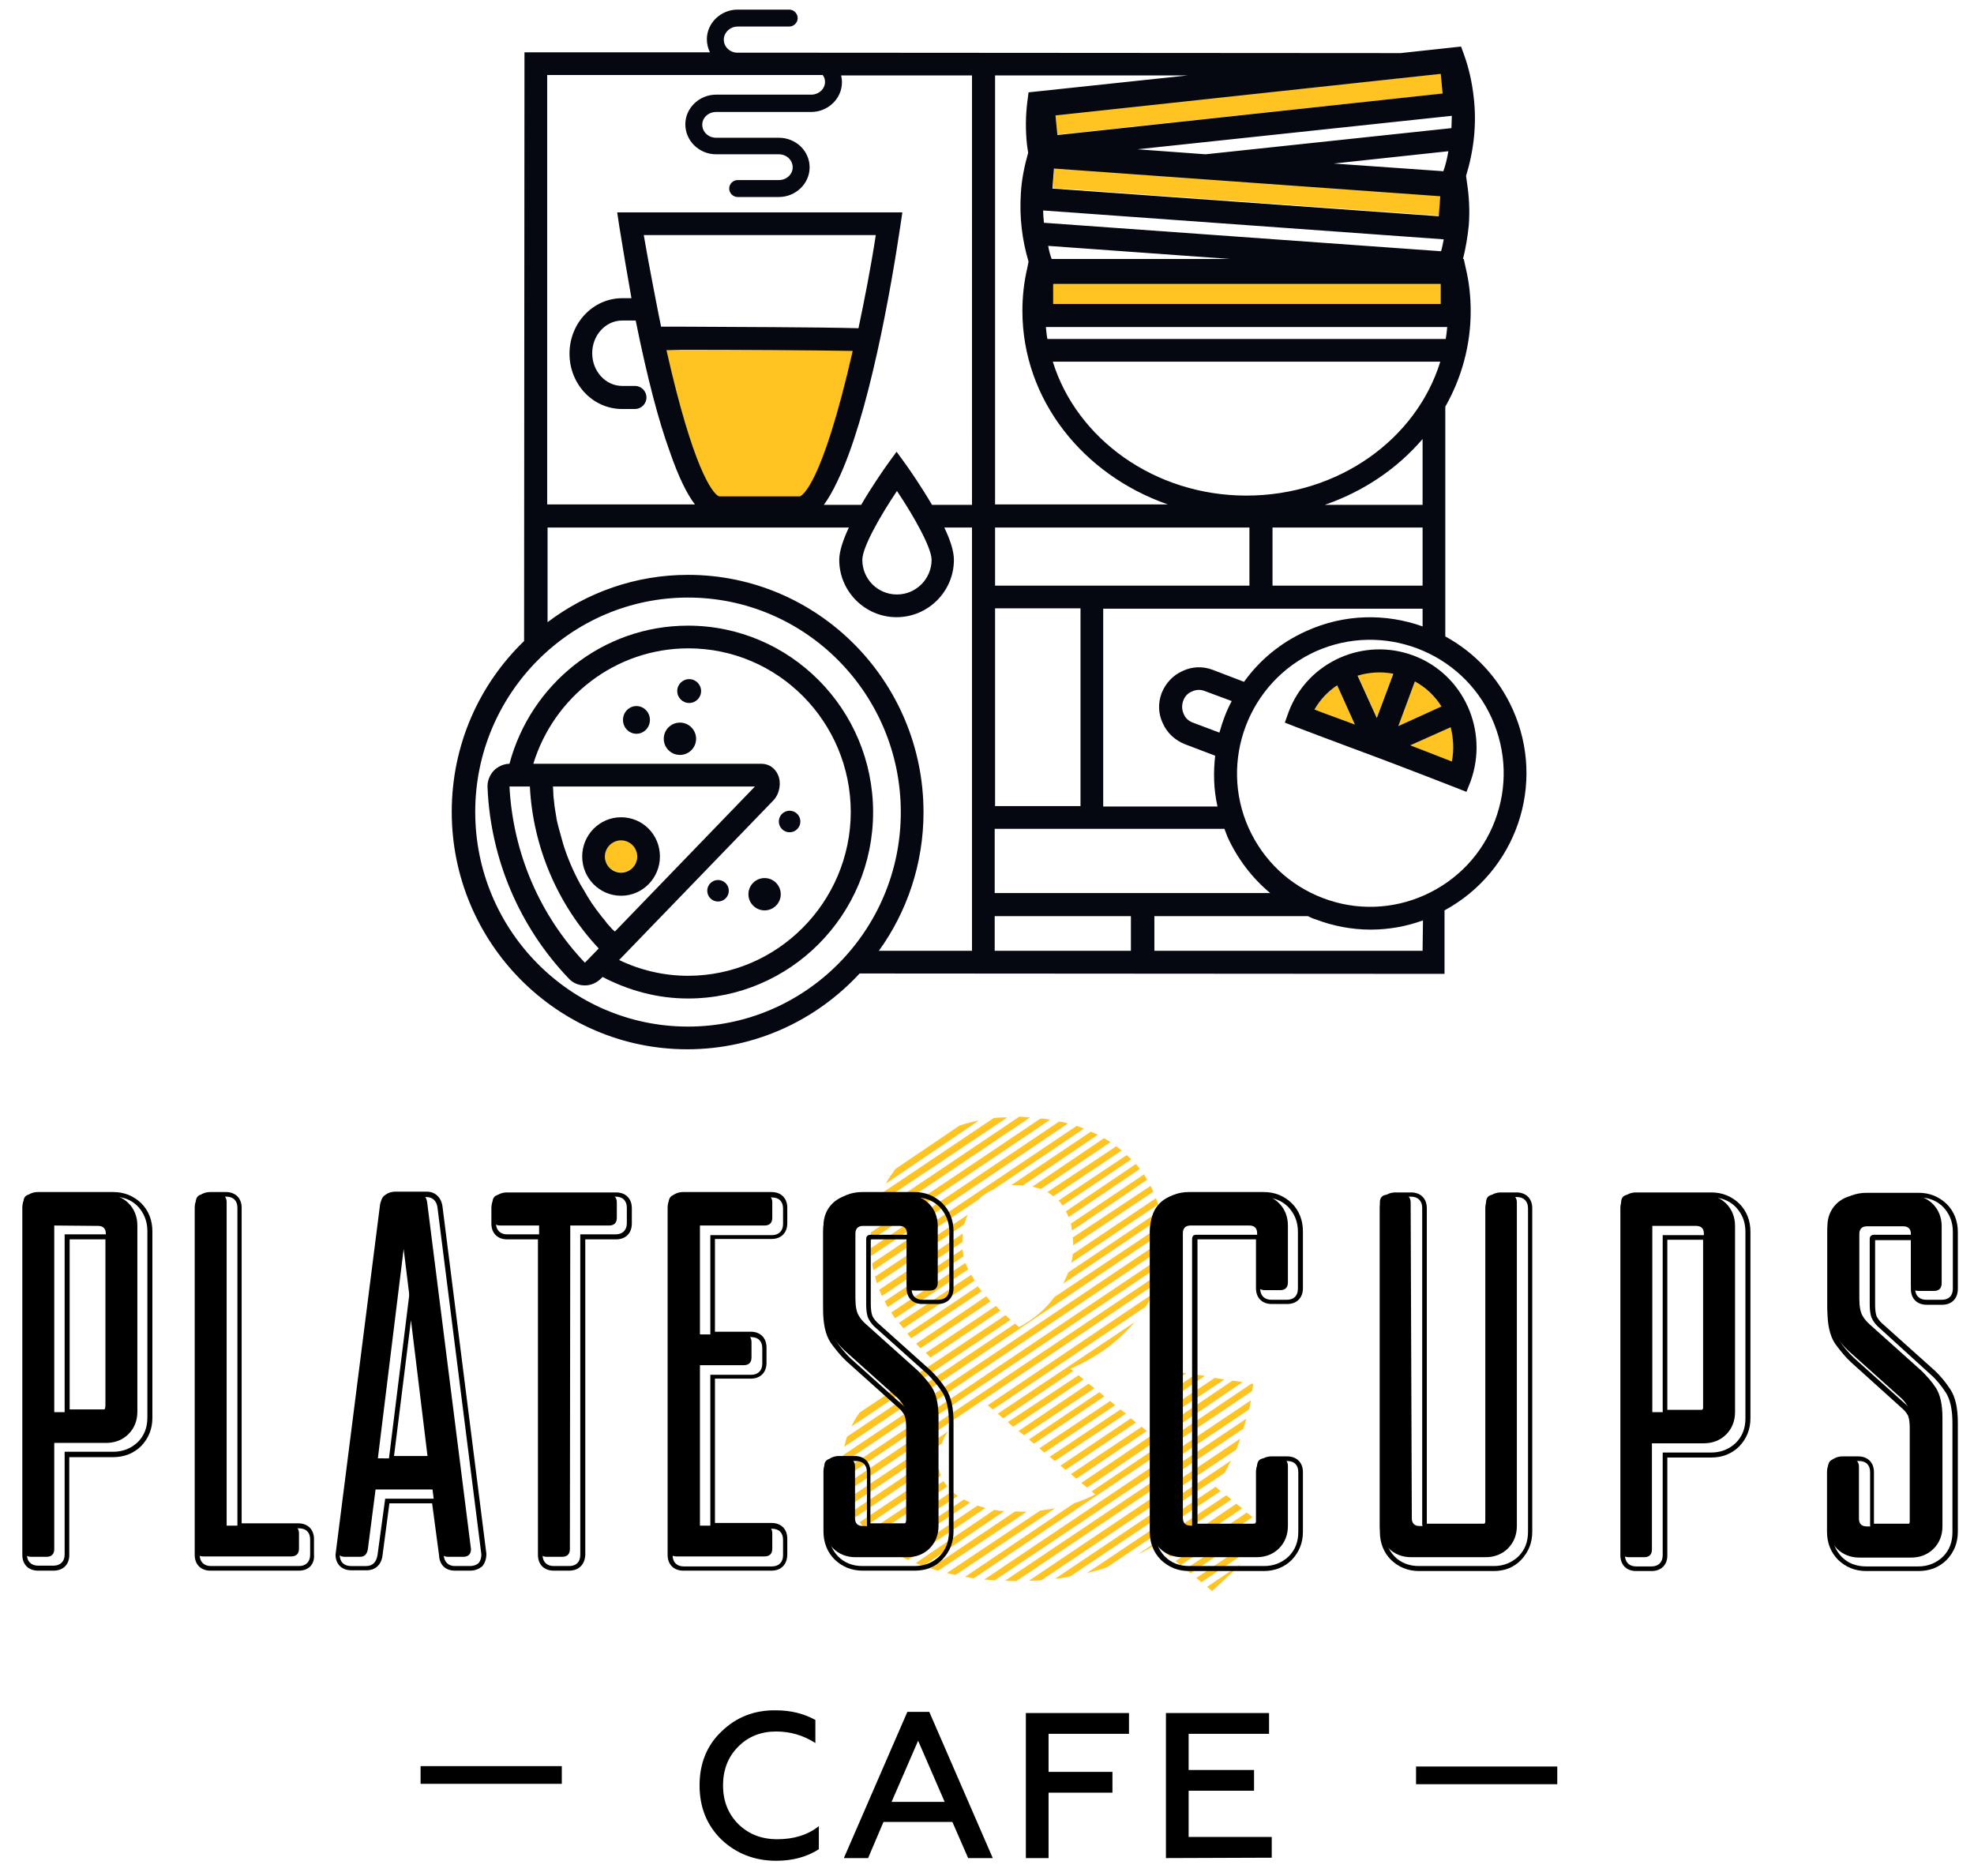 <?xml version="1.0" encoding="utf-8"?>
<!-- Generator: Adobe Illustrator 19.0.0, SVG Export Plug-In . SVG Version: 6.00 Build 0)  -->
<svg version="1.1" id="Layer_1" xmlns="http://www.w3.org/2000/svg" xmlns:xlink="http://www.w3.org/1999/xlink" x="0px" y="0px"
	 viewBox="0 0 513 487.5" style="enable-background:new 0 0 513 487.5;" xml:space="preserve">
<style type="text/css">
	.st0{fill:#FFC421;}
	.st1{fill-rule:evenodd;clip-rule:evenodd;fill:#FFC421;}
	.st2{fill:#060811;}
</style>
<g id="XMLID_3954_">
	<g id="XMLID_4163_">
		<path id="XMLID_4164_" class="st0" d="M218.8,380.4c0.1-1,0.2-1.7,0.3-2.2l83.4-56.1c0.1,0.5,0.1,1,0.1,2L218.8,380.4z
			 M218.8,382.5l83.6-56.2c0,0.8-0.1,1.5-0.3,2.2l-83.2,55.9C218.9,384,218.8,383.1,218.8,382.5z M219.2,386.2l82.4-55.4
			c-0.3,0.9-0.5,1.8-0.9,2.6L219.6,388C219.5,387.5,219.3,386.9,219.2,386.2z M302.4,320.1l-83,55.9c0.2-0.7,0.4-1.7,0.7-2.6
			l43.7-29.4l1,0.9c4-2.1,7-4.8,9.2-7.8l28.1-18.8C302.3,318.9,302.4,319.5,302.4,320.1z M220.2,389.6l26.2-17.6
			c-0.7,1-1.3,2-1.7,3.2l-23.9,16.1C220.5,390.8,220.3,390.3,220.2,389.6z M223.4,367.1l37.9-25.3l1.3,1.2l-41.3,27.7
			C221.8,369.5,222.6,368.2,223.4,367.1z M221.5,392.8l22.4-15.1c-0.1,0.7-0.2,1.5-0.2,2.2l-21.4,14.4L221.5,392.8z M223.4,395.6
			l20.6-13.8c0.1,0.5,0.3,1.1,0.5,1.7L224.4,397L223.4,395.6z M225.5,398.2l19.7-13.3c0.3,0.5,0.7,1.1,1,1.4l-19.5,13L225.5,398.2z
			 M272.9,291l-46.7,31.4l0.1-2.1l44.1-29.6C271.1,290.7,271.9,290.8,272.9,291z M277.5,292l-51.1,34.4c-0.1-0.6-0.1-1.3-0.1-2
			l48.9-32.9C275.9,291.5,276.7,291.7,277.5,292z M267.7,290.4L226.6,318c0.1-0.7,0.3-1.6,0.4-2.3l37.9-25.5L267.7,290.4z
			 M281.7,293.3l-23.5,15.8c-1.6,0.7-2.9,1.6-4,2.7L227,330.1c-0.2-0.6-0.3-1.1-0.3-1.8l53.1-35.7L281.7,293.3z M227.4,331.8
			l24.1-16.1c-0.4,0.9-0.7,1.7-0.9,2.5l-22.7,15.3L227.4,331.8z M261.8,290.4l-34.1,22.8c0.4-1.1,0.6-1.8,1-2.8l29.5-19.8
			C259.5,290.4,260.7,290.4,261.8,290.4z M228.1,400.6l19.3-13c0.4,0.4,1,0.8,1.5,1.2l-19.5,12.8L228.1,400.6z M250.2,320.6
			c-0.1,0.7-0.1,1.4-0.1,2.2l-20.9,14l-0.7-1.6L250.2,320.6z M229.9,338.2l20.2-13.5c0.1,0.7,0.3,1.5,0.3,1.8l-19.7,13.2
			L229.9,338.2z M254.4,291.2l-24.2,16.4c0.7-1.3,1.7-2.7,2.5-3.8l16.7-11.3C250.9,292,252.8,291.5,254.4,291.2z M231.1,402.7
			l19.4-13l1.6,0.8l-19.5,13.1L231.1,402.7z M231.6,341.1l19.3-12.9c0.3,0.7,0.5,1.3,0.7,1.7l-19,12.7L231.6,341.1z M233.6,343.8
			l18.8-12.5l0.9,1.5l-18.5,12.4L233.6,343.8z M234.3,404.6l19.7-13.3l2.1,0.6L236,405.4C235.4,405.2,234.9,404.9,234.3,404.6z
			 M235.8,346.6l18.3-12.3l1,1.3l-18.3,12.2L235.8,346.6z M238,406.2l20.4-13.8c0.9,0.2,1.6,0.3,2.6,0.3L239.9,407
			C239.1,406.7,238.5,406.5,238,406.2z M257.4,338.2l-18.2,12.2l-1.1-1.2l18.2-12.3L257.4,338.2z M240.6,351.6l18.2-12.2l1.2,1.2
			l-18.2,12.2L240.6,351.6z M266.8,392.9l-23,15.3l-2-0.6l22-14.8L266.8,392.9z M248.3,409.3c-1-0.2-1.6-0.3-2.2-0.5l24.2-16.2
			l3.9-0.6L248.3,409.3z M250.8,409.8l28.3-19.1c1.8-0.6,3.6-1.3,5.5-2.3l-0.9-0.8l41.5-28l0.5,0.1l-0.3,1.8l-72.4,48.7L250.8,409.8
			z M255.8,410.5l69.3-46.6l-0.5,2.4l-66.1,44.4L255.8,410.5z M297.7,339.6L258,366.3l-1.3-1.1l42.8-28.9
			C299.1,337.3,298.4,338.7,297.7,339.6z M287.7,350.3c-2.9,2.1-6,3.9-9.5,5.4l0.7,0.6l-18.2,12.3l-1.4-1.2l35.6-23.8
			C292.9,345.9,290.4,348.3,287.7,350.3z M261.2,410.8l62.7-42.1c-0.3,0.9-0.5,1.9-0.8,2.6l-59,39.6
			C263.2,410.9,262.2,410.9,261.2,410.8z M261.9,369.6l18.4-12.2l1.3,1.1l-18.3,12.3L261.9,369.6z M285.3,294.9l-19.5,13.2
			c-1-0.1-2-0.1-3-0.1l20.7-13.9L285.3,294.9z M264.7,371.9l18.2-12.3l1.5,1.2L266.1,373L264.7,371.9z M267.4,374.1l18.3-12.3
			l1.3,1.1l-18.3,12.3L267.4,374.1z M267.4,410.8l54.9-36.9c-0.3,1-0.7,1.8-1,2.8l-50.7,34C269.8,410.8,268.5,410.8,267.4,410.8z
			 M288.6,296.8L270.5,309c-0.7-0.2-1.4-0.4-2.2-0.6l18.6-12.6L288.6,296.8z M270.1,376.4l18.4-12.3l1.3,1.1l-18.4,12.3L270.1,376.4
			z M291.5,299l-17.8,11.9c-0.4-0.4-0.9-0.7-1.5-1.1l17.9-11.9L291.5,299z M272.8,378.6l18.4-12.3l1.4,1.1l-18.5,12.3L272.8,378.6z
			 M274.2,410.3l45.7-30.7c-0.5,1.1-1.1,2.2-1.7,3.2l-40.1,26.9C276.7,410,275.6,410.2,274.2,410.3z M294,301.3l-17.9,12
			c-0.3-0.5-0.6-0.9-1-1.3l17.7-11.8L294,301.3z M275.6,380.9l18.3-12.3l1.3,1.1L276.9,382L275.6,380.9z M301.8,316.4l-25.5,17.2
			c0.5-1,0.9-1.9,1.3-2.9l23.8-16C301.6,315.2,301.8,315.8,301.8,316.4z M296.2,303.8l-18.5,12.5c-0.2-0.5-0.4-1-0.7-1.5l18.2-12.3
			L296.2,303.8z M298.1,306.6l-19.5,13.2c-0.1-0.7-0.2-1.2-0.3-1.8l19-12.8L298.1,306.6z M278.3,383.1l18.4-12.3l1.3,1.1l-18.3,12.4
			L278.3,383.1z M301,313l-22.6,15.2c0.2-0.7,0.3-1.6,0.4-2.3l21.6-14.5L301,313z M299.7,309.7l-20.9,14c0.1-0.1,0.1-0.2,0.1-0.3
			l-0.1-1.8l20.2-13.4C299.2,308.6,299.5,309.2,299.7,309.7z M281,385.4l39.3-26.6l2.6,0.4l-40.4,27.4L281,385.4z M282.5,408.8
			l33.4-22.4l1.3,1.1l-29.5,19.8C286.1,407.9,284.6,408.3,282.5,408.8z M295.8,403.9l22.9-15.3l1.3,1.1l-18.7,12.5l-1-0.8
			C298.7,402.4,297.6,403.1,295.8,403.9z M301,367.9l14.7-9.8l2.5,0.4L300,370.6C300.3,369.7,300.7,368.8,301,367.9z M302.3,363
			l8.3-5.8l2.5,0.4l-11.4,7.8L302.3,363z M302.7,403.4l18.6-12.6l1.5,1.2l-18.6,12.6L302.7,403.4z M303.1,358.4l2.8-1.9l2.4,0.4
			l-5.6,3.7L303.1,358.4z M305.5,405.7l18.5-12.6l1.5,1.2l-18.7,12.5L305.5,405.7z M308.1,407.8l18.7-12.5l1.3,1.1l-18.7,12.5
			L308.1,407.8z M330,399.3l-17.8,11.9l-1.3-1.1l18.6-12.6l1.3,1.1L330,399.3z M313.7,412.4l8.9-6l-7.6,7.1L313.7,412.4z"/>
	</g>
	<g id="XMLID_4073_">
		<g id="XMLID_4109_">
			<g id="XMLID_4132_">
				<g id="XMLID_183_">
					<path id="XMLID_195_" d="M6.1,312.4c0-1.3,0.7-2,2-2l19.5,0c2.3,0,4.3,0.8,5.8,2.3c1.5,1.5,2.3,3.5,2.3,5.8l0,48.4
						c0,2.3-0.8,4.3-2.3,5.8c-1.5,1.5-3.5,2.3-5.8,2.3l-13.5,0l0,27.6c0,1.3-0.7,2-2,2l-4,0c-1.3,0-2-0.7-2-2L6.1,312.4z
						 M14.1,318.5l0,48.5l11.4,0c1.3,0,2-0.7,2-2l0-44.4c0-1.3-0.7-2-2-2L14.1,318.5z"/>
					<path id="XMLID_193_" d="M50.9,312.4c0-1.3,0.7-2,2-2l4,0c1.3,0,2,0.7,2,2l0,84.1l16.8,0c1.3,0,2,0.7,2,2l0,4c0,1.3-0.7,2-2,2
						l-22.9,0c-1.3,0-2-0.7-2-2L50.9,312.4z"/>
					<path id="XMLID_190_" d="M109,310.4c1.2,0,1.8,0.7,2,2l11.4,90.2c0,1.3-0.7,2-2,2l-4,0c-1.2,0-1.9-0.7-2-2l-2-15.5l-14.8,0
						l-2,15.5c-0.2,1.3-0.9,2-2,2l-4,0c-1.3,0-2-0.7-2-2l11.5-90.2c0.1-1.3,0.8-2,2-2L109,310.4z M111.6,379.1l-6.7-54.5L98.2,379
						L111.6,379.1z"/>
					<path id="XMLID_188_" d="M148.1,402.6c0,1.3-0.7,2-2,2l-4,0c-1.3,0-2-0.7-2-2l0-84.1l-10.1,0c-1.3,0-2-0.7-2-2l0-4
						c0-1.3,0.7-2,2-2l28.3,0c1.3,0,2,0.7,2,2l0,4c0,1.3-0.7,2-2,2l-10.1,0L148.1,402.6z"/>
					<path id="XMLID_186_" d="M173.8,312.5c0-1.3,0.7-2,2-2l22.9,0c1.3,0,2,0.7,2,2l0,4c0,1.3-0.7,2-2,2l-16.8,0l0,28.3l11.4,0
						c1.3,0,2,0.7,2,2l0,4c0,1.3-0.7,2-2,2l-11.4,0l0,41.7l16.8,0c1.3,0,2,0.7,2,2l0,4c0,1.3-0.7,2-2,2l-22.9,0c-1.3,0-2-0.7-2-2
						L173.8,312.5z"/>
					<path id="XMLID_184_" d="M243.9,396.6c0,2.3-0.8,4.3-2.3,5.8c-1.5,1.5-3.5,2.3-5.8,2.3l-13.5,0c-2.3,0-4.3-0.8-5.8-2.3
						c-1.5-1.5-2.3-3.5-2.3-5.8l0-15.5c0-1.3,0.7-2,2-2l4,0c1.3,0,2,0.7,2,2l0,13.5c0,1.3,0.7,2,2,2l9.4,0c1.3,0,2-0.7,2-2l0-24.9
						c0-2.1-0.3-3.5-0.8-4.4c-0.5-0.9-1.2-1.7-1.9-2.3l-13.5-12.1c-1.3-1.3-2.6-2.7-3.7-4.4s-1.7-4.3-1.7-7.7l0-20.2
						c0-2.3,0.8-4.3,2.3-5.8c1.5-1.5,3.5-2.3,5.8-2.3l13.5,0c2.3,0,4.3,0.8,5.8,2.3c1.5,1.5,2.3,3.5,2.3,5.8l0,14.8c0,1.3-0.7,2-2,2
						l-4,0c-1.3,0-2-0.7-2-2l0-12.8c0-1.3-0.7-2-2-2l-9.4,0c-1.3,0-2,0.7-2,2l0,16.8c0,2.1,0.3,3.5,0.8,4.4c0.5,0.9,1.2,1.7,1.9,2.3
						l13.5,12.1c1.3,1.3,2.6,2.7,3.7,4.4c1.1,1.7,1.7,4.3,1.7,7.7L243.9,396.6z"/>
				</g>
			</g>
			<path id="XMLID_4127_" d="M13.9,408.2l-4,0c-2.5,0-4.1-1.6-4.1-4.1l0-90.2c0-2.5,1.6-4.1,4.1-4.1l19.5,0c2.9,0,5.3,1,7.3,2.9
				c1.9,1.9,2.9,4.4,2.9,7.3l0,48.5c0,2.9-1,5.3-2.9,7.3c-1.9,1.9-4.4,2.9-7.3,2.9l-11.4,0l0,25.5C18,406.6,16.4,408.2,13.9,408.2z
				 M9.9,311c-1.8,0-2.9,1-2.9,2.9L7,404c0,1.8,1.1,2.9,2.9,2.9l4,0c1.8,0,2.9-1.1,2.9-2.9l0-26.7l12.6,0c2.6,0,4.7-0.9,6.4-2.5
				c1.7-1.7,2.5-3.8,2.5-6.4l0-48.5c0-2.5-0.9-4.7-2.5-6.4c-1.7-1.7-3.8-2.5-6.4-2.5L9.9,311z M27.4,367.5l-10.6,0l0-46.7l10.6,0
				c0.3,0,0.5,0,0.7,0.1l0.2,0.1l0.1,0.2c0.1,0.2,0.1,0.4,0.1,0.8l0,44.4c0,0.1,0,0.2,0,0.3l0.2,0.3l-0.5,0.3
				C28,367.5,27.7,367.5,27.4,367.5z M18.1,366.3l9.3,0l0-44.2l-9.3,0L18.1,366.3z"/>
			<path id="XMLID_4124_" d="M77.6,408.2l-22.9,0c-2.5,0-4.1-1.6-4.1-4.1l0-90.2c0-2.5,1.6-4.1,4.1-4.1l4,0c2.5,0,4.1,1.6,4.1,4.1
				l0,82l14.7,0c2.5,0,4.1,1.6,4.1,4.1l0,4C81.8,406.6,80.2,408.2,77.6,408.2z M54.8,311c-1.8,0-2.9,1.1-2.9,2.9l0,90.2
				c0,1.8,1.1,2.9,2.9,2.9l22.9,0c1.8,0,2.9-1.1,2.9-2.9l0-4c0-1.8-1-2.9-2.9-2.9l-16,0l0-83.3c0-1.8-1-2.9-2.9-2.9L54.8,311z"/>
			<path id="XMLID_4119_" d="M122.2,408.2l-4,0c-2.4,0-4-1.5-4.1-4l-1.8-13.5l-11.1,0l-1.8,13.6c-0.3,2.4-1.9,3.8-4.1,3.8l-4,0
				c-2.5,0-4.1-1.6-4.1-4.1l11.5-90.4c0.2-2.4,1.7-3.9,4.1-3.9l8.1,0c2.2,0,3.8,1.5,4.1,3.9l11.4,90.2c0,1.4-0.4,2.5-1.1,3.3
				C124.4,407.8,123.4,408.2,122.2,408.2z M100.1,389.5l13.3,0l1.9,14.6c0.1,1.8,1.2,2.9,2.9,2.9l4,0c0.9,0,1.6-0.3,2.1-0.7
				c0.5-0.5,0.8-1.3,0.8-2.3l-11.4-90.1c-0.2-1.8-1.3-2.8-2.9-2.8l-8.1,0c-1.7,0-2.8,1-2.9,2.7l-11.5,90.4c0,1.7,1.1,2.8,2.9,2.8
				l4,0c1.6,0,2.6-1,2.9-2.8L100.1,389.5z M112.5,379.7l-11.5,0l5.8-46.7L112.5,379.7z M102.4,378.4l8.7,0l-4.3-35.3L102.4,378.4z"
				/>
			<path id="XMLID_4116_" d="M147.9,408.2l-4,0c-2.5,0-4.1-1.6-4.1-4.1l0-82l-8,0c-2.5,0-4.1-1.6-4.1-4.1l0-4c0-2.5,1.6-4.1,4.1-4.1
				l28.3,0c2.5,0,4.1,1.6,4.1,4.1l0,4c0,2.5-1.6,4.1-4.1,4.1l-8,0l0,82C152,406.6,150.4,408.2,147.9,408.2z M131.8,311
				c-1.8,0-2.9,1.1-2.9,2.9l0,4c0,1.8,1.1,2.9,2.9,2.9l9.2,0l0,83.3c0,1.8,1.1,2.9,2.9,2.9l4,0c1.8,0,2.9-1,2.9-2.9l0-83.3l9.2,0
				c1.8,0,2.9-1.1,2.9-2.9l0-4c0-1.8-1-2.9-2.9-2.9L131.8,311z"/>
			<path id="XMLID_4113_" d="M200.5,408.2l-22.9,0c-2.5,0-4.1-1.6-4.1-4.1l0-90.2c0-2.5,1.6-4.1,4.1-4.1l22.9,0
				c2.5,0,4.1,1.6,4.1,4.1l0,4c0,2.5-1.6,4.1-4.1,4.1l-14.7,0l0,24.1l9.3,0c2.5,0,4.1,1.6,4.1,4.1l0,4c0,2.5-1.6,4.1-4.1,4.1l-9.3,0
				l0,37.5l14.7,0c2.5,0,4.1,1.6,4.1,4.1l0,4C204.6,406.6,203,408.2,200.5,408.2z M177.7,311.1c-1.8,0-2.9,1.1-2.9,2.9l0,90.2
				c0,1.8,1.1,2.9,2.9,2.9l22.9,0c1.8,0,2.9-1.1,2.9-2.9l0-4c0-1.8-1-2.9-2.9-2.9l-16,0l0-40l10.6,0c1.8,0,2.9-1.1,2.9-2.9l0-4
				c0-1.8-1-2.9-2.9-2.9l-10.6,0l0-26.5l16,0c1.8,0,2.9-1.1,2.9-2.9l0-4c0-1.8-1-2.9-2.9-2.9L177.7,311.1z"/>
			<path id="XMLID_4110_" d="M237.7,408.2l-13.5,0c-2.9,0-5.3-1-7.3-2.9c-1.9-1.9-2.9-4.4-2.9-7.3l0-15.5c0-2.5,1.6-4.1,4.1-4.1l4,0
				c2.5,0,4.1,1.6,4.1,4.1l0,13.4l9.3,0l0-24.8c0-2.3-0.4-3.2-0.5-3.4c-0.4-0.7-0.9-1.3-1.5-1.8l-13.5-12.1c-1.5-1.4-2.8-3-4.1-4.8
				c-1.4-2.1-2-5-2-8.8l0-20.2c0-2.9,1-5.3,2.9-7.3c1.9-1.9,4.4-2.9,7.3-2.9l13.5,0c2.9,0,5.3,1,7.3,2.9c1.9,1.9,2.9,4.4,2.9,7.3
				l0,14.8c0,2.5-1.6,4.1-4.1,4.1l-4,0c-2.5,0-4.1-1.6-4.1-4.1l0-12.7l-9.3,0l0,16.7c0,2.3,0.4,3.2,0.5,3.4c0.4,0.7,0.9,1.3,1.5,1.8
				l13.5,12.1c1.5,1.4,2.8,3,4,4.8c1.4,2.1,2,5,2,8.8l0,28.3c0,2.9-1,5.3-2.9,7.3C243,407.3,240.6,408.2,237.7,408.2z M218.2,379.7
				c-1.8,0-2.9,1.1-2.9,2.9l0,15.5c0,2.6,0.9,4.7,2.5,6.4c1.7,1.7,3.8,2.5,6.4,2.5l13.5,0c2.6,0,4.7-0.9,6.4-2.5
				c1.7-1.7,2.5-3.8,2.5-6.4l0-28.3c0-3.6-0.6-6.3-1.8-8.1c-1.2-1.8-2.5-3.3-3.8-4.6l-13.5-12.1c-0.6-0.5-1.2-1.2-1.7-2.1
				c-0.3-0.5-0.7-1.6-0.7-4l0-16.8c0-0.4,0.1-0.7,0.2-0.8c0.1-0.1,0.3-0.4,1-0.4l9.4,0c0.2,0,0.4,0,0.6,0.1l0.3,0l0.2,0.3
				c0.1,0.2,0.1,0.4,0.1,0.8l0,12.8c0,1.8,1,2.9,2.9,2.9l4,0c1.8,0,2.9-1,2.9-2.9l0-14.8c0-2.5-0.9-4.7-2.5-6.4
				c-1.7-1.7-3.8-2.5-6.4-2.5l-13.5,0c-2.6,0-4.7,0.9-6.4,2.5c-1.7,1.7-2.5,3.8-2.5,6.4l0,20.2c0,3.6,0.6,6.3,1.8,8.1
				c1.2,1.8,2.5,3.3,3.8,4.6l13.5,12.1c0.7,0.6,1.2,1.3,1.7,2.1c0.3,0.5,0.7,1.6,0.7,4l0,24.9c0,0.1,0,0.2,0,0.3l0.2,0.2l-0.4,0.4
				c-0.2,0.1-0.5,0.2-0.9,0.2l-9.4,0c-0.3,0-0.5,0-0.7-0.1l-0.2-0.1l-0.1-0.2c-0.1-0.1-0.1-0.4-0.1-0.7l0-13.5c0-1.8-1-2.9-2.9-2.9
				L218.2,379.7z"/>
		</g>
		<g id="XMLID_4088_">
			<g id="XMLID_127_">
				<path id="XMLID_136_" d="M334.7,396.6c0,2.3-0.8,4.3-2.3,5.8c-1.5,1.5-3.5,2.3-5.8,2.3l-19.4,0c-2.3,0-4.3-0.8-5.8-2.3
					c-1.5-1.5-2.3-3.5-2.3-5.8l0-78.1c0-2.3,0.8-4.3,2.3-5.8c1.5-1.5,3.5-2.3,5.8-2.3l19.4,0c2.3,0,4.3,0.8,5.8,2.3
					c1.5,1.5,2.3,3.5,2.3,5.8l0,14.8c0,1.3-0.7,2-2,2l-4,0c-1.3,0-2-0.7-2-2l0-12.8c0-1.3-0.7-2-2-2l-15.3,0c-1.3,0-2,0.7-2,2l0,74
					c0,1.3,0.7,2,2,2l15.3,0c1.3,0,2-0.7,2-2l0-13.5c0-1.3,0.7-2,2-2l4,0c1.3,0,2,0.7,2,2L334.7,396.6z"/>
				<path id="XMLID_134_" d="M366.9,394.6c0,1.3,0.7,2,2,2l15.3,0c1.3,0,2-0.7,2-2l0-82.1c0-1.3,0.7-2,2-2l4,0c1.3,0,2,0.7,2,2
					l0,84.1c0,2.3-0.8,4.3-2.3,5.8c-1.5,1.5-3.5,2.3-5.8,2.3l-19.4,0c-2.3,0-4.3-0.8-5.8-2.3c-1.5-1.5-2.3-3.5-2.3-5.8l0-84.1
					c0-1.3,0.7-2,2-2l4,0c1.3,0,2,0.7,2,2L366.9,394.6z"/>
				<path id="XMLID_131_" d="M421.3,312.5c0-1.3,0.7-2,2-2l19.5,0c2.3,0,4.3,0.8,5.8,2.3c1.5,1.5,2.3,3.5,2.3,5.8l0,48.4
					c0,2.3-0.8,4.3-2.3,5.8c-1.5,1.5-3.5,2.3-5.8,2.3l-13.5,0l0,27.6c0,1.3-0.7,2-2,2l-4,0c-1.3,0-2-0.7-2-2L421.3,312.5z
					 M429.4,318.6l0,48.4l11.4,0c1.3,0,2-0.7,2-2l0-44.4c0-1.3-0.7-2-2-2L429.4,318.6z"/>
				<path id="XMLID_129_" d="M504.8,396.7c0,2.3-0.8,4.3-2.3,5.8c-1.5,1.5-3.5,2.3-5.8,2.3l-13.5,0c-2.3,0-4.3-0.8-5.8-2.3
					c-1.5-1.5-2.3-3.5-2.3-5.8l0-15.5c0-1.3,0.7-2,2-2l4,0c1.3,0,2,0.7,2,2l0,13.5c0,1.3,0.7,2,2,2l9.4,0c1.3,0,2-0.7,2-2l0-24.9
					c0-2.1-0.3-3.5-0.8-4.4c-0.5-0.9-1.2-1.7-1.9-2.3l-13.5-12.1c-1.3-1.3-2.6-2.7-3.7-4.4c-1.1-1.7-1.7-4.3-1.7-7.7l0-20.2
					c0-2.3,0.8-4.3,2.3-5.8c1.5-1.5,3.5-2.3,5.8-2.3l13.5,0c2.3,0,4.3,0.8,5.8,2.3c1.5,1.5,2.3,3.5,2.3,5.8l0,14.8c0,1.3-0.7,2-2,2
					l-4,0c-1.3,0-2-0.7-2-2l0-12.8c0-1.3-0.7-2-2-2l-9.4,0c-1.3,0-2,0.7-2,2l0,16.8c0,2.1,0.3,3.5,0.8,4.4c0.5,0.9,1.2,1.7,1.9,2.3
					l13.5,12.1c1.3,1.3,2.6,2.7,3.7,4.4c1.1,1.7,1.7,4.3,1.7,7.7L504.8,396.7z"/>
			</g>
		</g>
		<path id="XMLID_4085_" d="M328.4,408.3l-19.4,0c-2.9,0-5.3-1-7.3-2.9c-1.9-1.9-2.9-4.4-2.9-7.3l0-78.1c0-2.9,1-5.3,2.9-7.3
			c1.9-1.9,4.4-2.9,7.3-2.9l19.4,0c2.9,0,5.3,1,7.3,2.9c1.9,1.9,2.9,4.4,2.9,7.3l0,14.8c0,2.5-1.6,4.1-4.1,4.1l-4,0
			c-2.5,0-4.1-1.6-4.1-4.1l0-12.7l-15.2,0l0,73.9l15.2,0l0-13.4c0-2.5,1.6-4.1,4.1-4.1l4,0c2.5,0,4.1,1.6,4.1,4.1l0,15.5
			c0,2.9-1,5.3-2.9,7.3C333.8,407.3,331.3,408.3,328.4,408.3z M309.1,311.1c-2.6,0-4.7,0.9-6.4,2.5c-1.7,1.7-2.5,3.8-2.5,6.4l0,78.1
			c0,2.6,0.9,4.7,2.5,6.4c1.7,1.7,3.8,2.5,6.4,2.5l19.4,0c2.6,0,4.7-0.9,6.4-2.5c1.7-1.7,2.5-3.8,2.5-6.4l0-15.5
			c0-1.8-1-2.9-2.9-2.9l-4,0c-1.8,0-2.9,1.1-2.9,2.9l0,13.5c0,0.4-0.1,0.7-0.2,0.8l-0.1,0.2c-0.2,0.1-0.5,0.2-0.9,0.2l-15.3,0
			c-0.2,0-0.4,0-0.6-0.1l-0.3,0l-0.2-0.3c-0.1-0.2-0.2-0.4-0.2-0.8l0-74c0-0.4,0.1-0.7,0.2-0.8l0.1-0.2c0.2-0.1,0.5-0.2,0.9-0.2
			l15.3,0c0.2,0,0.4,0,0.6,0.1h0.1l0.2,0.1c0.1,0.1,0.3,0.2,0.3,1l0,12.8c0,1.8,1.1,2.9,2.9,2.9l4,0c1.8,0,2.9-1,2.9-2.9l0-14.8
			c0-2.6-0.9-4.7-2.5-6.4c-1.7-1.7-3.8-2.5-6.4-2.5L309.1,311.1z"/>
		<path id="XMLID_4082_" d="M388.2,408.3l-19.4,0c-2.9,0-5.3-1-7.3-2.9c-1.9-1.9-2.9-4.4-2.9-7.3l0-84.1c0-2.5,1.6-4.1,4.1-4.1l4,0
			c2.5,0,4.1,1.6,4.1,4.1l0,82l15.2,0l0-82c0-2.5,1.6-4.1,4.1-4.1l4,0c2.5,0,4.1,1.6,4.1,4.1l0,84.1c0,2.9-1,5.3-2.9,7.3
			C393.5,407.3,391.1,408.3,388.2,408.3z M362.8,311.1c-1.8,0-2.9,1-2.9,2.9l0,84.1c0,2.6,0.9,4.7,2.5,6.4c1.7,1.7,3.8,2.5,6.4,2.5
			l19.4,0c2.6,0,4.7-0.9,6.4-2.5c1.7-1.7,2.5-3.8,2.5-6.4l0-84.1c0-1.8-1.1-2.9-2.9-2.9l-4,0c-1.8,0-2.9,1-2.9,2.9l0,82.1
			c0,0.1,0,0.2,0,0.3l0.3,0.4l-0.6,0.3c-0.2,0.1-0.4,0.1-0.8,0.1l-15.3,0c-0.2,0-0.4,0-0.6-0.1H370l-0.2-0.2
			c-0.1-0.2-0.2-0.5-0.2-0.9l0-82.1c0-1.8-1.1-2.9-2.9-2.9L362.8,311.1z"/>
		<path id="XMLID_4077_" d="M429.2,408.3l-4,0c-2.5,0-4.1-1.6-4.1-4.1l0-90.2c0-2.5,1.6-4.1,4.1-4.1l19.5,0c2.9,0,5.3,1,7.3,2.9
			c1.9,1.9,2.9,4.4,2.9,7.3l0,48.5c0,2.9-1,5.3-2.9,7.3c-1.9,1.9-4.4,2.9-7.3,2.9l-11.4,0l0,25.5
			C433.3,406.7,431.7,408.3,429.2,408.3z M425.2,311.1c-1.8,0-2.9,1-2.9,2.9l0,90.2c0,1.8,1.1,2.9,2.9,2.9l4,0
			c1.8,0,2.9-1.1,2.9-2.9l0-26.7l12.6,0c2.6,0,4.7-0.9,6.4-2.5c1.7-1.7,2.5-3.8,2.5-6.4l0-48.5c0-2.6-0.9-4.7-2.5-6.4
			c-1.7-1.7-3.8-2.5-6.4-2.5L425.2,311.1z M442.7,367.7l-10.6,0l0-46.7l10.6,0c0.2,0,0.4,0,0.6,0.1h0.2l0.2,0.2
			c0.1,0.2,0.2,0.5,0.2,0.9l0,44.4c0,0.1,0,0.2,0,0.3l0.2,0.3l-0.5,0.3C443.3,367.6,443,367.7,442.7,367.7z M433.3,366.4l9.3,0
			l0-44.2l-9.3,0L433.3,366.4z"/>
		<path id="XMLID_4074_" d="M498.5,408.3l-13.5,0c-2.9,0-5.3-1-7.3-2.9c-1.9-1.9-2.9-4.4-2.9-7.3l0-15.5c0-2.5,1.6-4.1,4.1-4.1l4,0
			c2.5,0,4.1,1.6,4.1,4.1l0,13.4l9.3,0l0-24.8c0-2.3-0.4-3.2-0.5-3.4c-0.4-0.7-0.9-1.3-1.5-1.8L481,354c-1.5-1.4-2.8-3-4.1-4.8
			c-1.4-2.1-2-5-2-8.8l0-20.2c0-2.9,1-5.3,2.9-7.3c1.9-1.9,4.4-2.9,7.3-2.9l13.5,0c2.9,0,5.3,1,7.3,2.9c1.9,1.9,2.9,4.4,2.9,7.3
			l0,14.8c0,2.5-1.6,4.1-4.1,4.1l-4,0c-2.5,0-4.1-1.6-4.1-4.1l0-12.7l-9.3,0l0,16.7c0,2.3,0.4,3.2,0.5,3.3c0.4,0.7,0.9,1.3,1.5,1.8
			l13.5,12.1c1.5,1.4,2.8,3,4,4.8c1.4,2.1,2,5,2,8.8l0,28.3c0,2.9-1,5.3-2.9,7.3C503.9,407.4,501.4,408.3,498.5,408.3z M479,379.8
			c-1.8,0-2.9,1.1-2.9,2.9l0,15.5c0,2.6,0.9,4.7,2.5,6.4c1.7,1.7,3.8,2.5,6.4,2.5l13.5,0c2.6,0,4.7-0.9,6.4-2.5
			c1.7-1.7,2.5-3.8,2.5-6.4l0-28.3c0-3.6-0.6-6.3-1.8-8.1c-1.2-1.8-2.4-3.3-3.9-4.6L488.3,345c-0.6-0.5-1.2-1.2-1.7-2.1
			c-0.3-0.5-0.7-1.6-0.7-4l0-16.8c0-0.4,0.1-0.7,0.2-0.8c0.1-0.1,0.3-0.4,1-0.4l9.4,0c0.2,0,0.4,0,0.6,0.1l0.2,0l0.2,0.2
			c0.1,0.2,0.2,0.5,0.2,0.9l0,12.8c0,1.8,1.1,2.9,2.9,2.9l4,0c1.8,0,2.9-1,2.9-2.9l0-14.8c0-2.6-0.9-4.7-2.5-6.4
			c-1.7-1.7-3.8-2.5-6.4-2.5l-13.5,0c-2.6,0-4.7,0.9-6.4,2.5c-1.7,1.7-2.5,3.8-2.5,6.4l0,20.2c0,3.6,0.6,6.3,1.8,8.1
			c1.2,1.8,2.5,3.3,3.9,4.6l13.5,12.1c0.6,0.6,1.2,1.3,1.7,2.1c0.3,0.5,0.7,1.7,0.7,4l0,24.9c0,0.4-0.1,0.7-0.2,0.8
			c-0.1,0.1-0.3,0.4-1,0.4l-9.4,0c-0.2,0-0.4,0-0.6-0.1h-0.3l-0.2-0.4c-0.1-0.1-0.1-0.4-0.1-0.7l0-13.5c0-1.8-1-2.9-2.9-2.9
			L479,379.8z"/>
	</g>
	<path id="XMLID_4072_" class="st1" d="M208,131.9l-21.1,0c-6.5,0-13-23.5-17.4-44c14.8,0,42,0,55.8,0.4
		C220.9,108.2,214.4,131.9,208,131.9z"/>
	<ellipse id="XMLID_4071_" class="st0" cx="161.4" cy="222.5" rx="4.2" ry="4.2"/>
	
		<rect id="XMLID_4070_" x="322" y="-23.2" transform="matrix(0.106 0.994 -0.994 0.106 317.158 -298.457)" class="st0" width="5.2" height="100.7"/>
	
		<rect id="XMLID_4069_" x="321.3" y="-0.4" transform="matrix(-7.149796e-02 0.997 -0.997 -7.149796e-02 396.959 -269.5)" class="st0" width="5.2" height="100.7"/>
	<rect id="XMLID_4068_" x="273.7" y="73.9" class="st0" width="100.7" height="5.2"/>
	<path id="XMLID_4067_" class="st0" d="M374.6,183.6c-1.7-2.6-4-4.9-6.9-6.5l-4.3,11.6L374.6,183.6z"/>
	<path id="XMLID_4066_" class="st0" d="M341.6,184.4c3.6,1.4,7,2.6,10.5,3.9l-4.6-10.2C345.1,179.7,343.1,181.8,341.6,184.4z"/>
	<path id="XMLID_4065_" class="st0" d="M362.1,175c-3.2-0.6-6.4-0.4-9.3,0.5l5,11L362.1,175z"/>
	<path id="XMLID_4064_" class="st0" d="M366.5,193.7c3.3,1.3,6.8,2.6,10.8,4.2c0.6-3,0.5-6.1-0.3-9L366.5,193.7z"/>
	<g id="XMLID_4061_">
		<rect id="XMLID_4063_" x="109.3" y="459" width="36.7" height="4.6"/>
		<rect id="XMLID_4062_" x="368" y="459.1" width="36.7" height="4.6"/>
	</g>
	<g id="XMLID_4034_">
		<g id="XMLID_128_">
			<path id="XMLID_145_" d="M187.5,478.1c-3.8-3.7-5.7-8.4-5.7-14.1c0-5.7,1.9-10.4,5.7-14c3.8-3.7,8.5-5.6,14.2-5.5
				c3.9,0,7.3,0.9,10.2,2.5l0,6c-3.1-2-6.5-3-10.2-3c-3.9,0-7.3,1.3-9.9,4c-2.6,2.6-3.9,6-3.9,10c0,4,1.3,7.4,4,10.1
				c2.7,2.6,6,3.9,10.1,3.9c4.3,0,7.9-1.1,10.8-3.4l0,6c-3.1,2-6.8,3-11.1,3C196.1,483.6,191.3,481.7,187.5,478.1z"/>
			<path id="XMLID_142_" d="M219.3,482.9l16.5-38l5.7,0l16.5,38l-6.4,0l-4.1-9.4l-17.9,0l-4,9.4L219.3,482.9z M231.7,468.3l13.8,0
				l-6.9-15.9L231.7,468.3z"/>
			<path id="XMLID_140_" d="M266.6,482.9l0-37.7l26.8,0l0,5.4l-20.9,0l0,9.9l16.6,0l0,5.4l-16.6,0l0,17L266.6,482.9z"/>
			<path id="XMLID_138_" d="M303,482.9l0-37.7l26.8,0l0,5.4l-20.9,0l0,9.4l17,0l0,5.4l-17,0l0,12l21.6,0l0,5.4L303,482.9z"/>
		</g>
	</g>
	<g id="XMLID_3955_">
		<ellipse id="XMLID_4033_" class="st2" cx="165.4" cy="187.1" rx="3.5" ry="3.6"/>
		<ellipse id="XMLID_4032_" class="st2" cx="176.7" cy="192" rx="4.2" ry="4.2"/>
		<ellipse id="XMLID_4031_" class="st2" cx="179.1" cy="179.6" rx="3.1" ry="3.1"/>
		<ellipse id="XMLID_4030_" class="st2" cx="198.7" cy="232.4" rx="4.2" ry="4.2"/>
		<ellipse id="XMLID_4029_" class="st2" cx="186.6" cy="231.5" rx="2.8" ry="2.8"/>
		<ellipse id="XMLID_4028_" class="st2" cx="205.2" cy="213.5" rx="2.8" ry="2.8"/>
		<path id="XMLID_4025_" class="st2" d="M161.4,212.4c-5.6,0-10.1,4.6-10.1,10.2c0,5.6,4.5,10.2,10.1,10.2c5.6,0,10.1-4.6,10.1-10.2
			C171.5,216.9,167,212.4,161.4,212.4z M161.4,226.8c-2.3,0-4.2-1.9-4.2-4.2c0-2.3,1.9-4.2,4.2-4.2c2.3,0,4.2,1.9,4.2,4.2
			C165.6,224.9,163.7,226.8,161.4,226.8z"/>
		<path id="XMLID_4020_" class="st2" d="M178.8,162.6c-22.2,0-40.9,15.2-46.4,35.9h0c-1.5,0-3,0.7-4.1,1.8c-1.1,1.2-1.7,2.8-1.6,4.4
			c0.8,18.6,8.3,36.2,21.1,49.6c1.1,1.2,2.6,1.8,4.2,1.8c0,0,0,0,0,0c1.6,0,3.1-0.7,4.2-1.8l0.4-0.4c6.7,3.5,14.2,5.6,22.2,5.6
			c26.5,0,48.1-21.7,48.1-48.4C226.9,184.3,205.3,162.6,178.8,162.6z M152,250.2c-11.8-12.4-18.7-28.6-19.6-45.8l5.3,0
			c0.8,15.7,7.2,30.7,17.9,42.1L152,250.2z M158.5,240.8c-0.5-0.5-1-1.1-1.4-1.7c-0.8-0.9-1.5-1.9-2.2-2.8c-0.4-0.6-0.8-1.1-1.2-1.7
			c-0.7-1.1-1.4-2.2-2-3.3c-0.3-0.5-0.6-1-0.9-1.5c-1.8-3.3-3.3-6.8-4.4-10.3c-0.2-0.6-0.3-1.2-0.5-1.8c-0.3-1.2-0.7-2.4-1-3.7
			c-0.2-0.7-0.3-1.4-0.4-2.1c-0.2-1.1-0.4-2.3-0.5-3.5c-0.1-0.8-0.2-1.5-0.2-2.3c0-0.6-0.1-1.2-0.1-1.7l52.5,0l-36.4,37.7
			C159.3,241.7,158.9,241.3,158.5,240.8z M178.8,253.6c-6.4,0-12.5-1.5-17.9-4.1l40.1-41.5c1.6-1.7,2.1-4.5,1.2-6.6
			c-0.8-1.8-2.4-2.9-4.3-2.9c0,0,0,0,0,0l-54.3,0l-5,0c5.3-17.3,21.3-30,40.3-30c23.3,0,42.2,19.1,42.2,42.6
			C221,234.5,202,253.6,178.8,253.6z"/>
		<path id="XMLID_3962_" class="st2" d="M393.1,184.3c-3.8-8.4-10-14.8-17.5-18.9l0-59.7c4.2-7.4,6.6-15.9,6.6-24.8
			c0-3.8-0.4-7.6-1.3-11.3l-0.5-2.3h-0.2c0.7-2.8,1.2-5.7,1.5-8.7c0.3-3.7,0.1-7.6-0.5-11.4l-0.2-1.5v0c2-6.5,2.8-13.4,2-20.3
			c-0.4-3.7-1.2-7.5-2.5-11.1l-0.8-2.2L364,13.8l-152.6-0.1c-0.2,0-0.3,0-0.5,0l-19.2,0c-2,0-3.6-1.5-3.6-3.4c0-1.8,1.6-3.4,3.6-3.4
			l13.4,0c1.2,0,2.2-1,2.2-2.2c0-1.2-1-2.2-2.2-2.2l-13.4,0c-4.4,0-8,3.5-8,7.7c0,1.2,0.3,2.4,0.8,3.4l-48.2,0l-0.1,153
			c-11.6,11.2-18.8,26.9-18.8,44.4c0,34,27.4,61.7,61.2,61.7c17.7,0,33.6-7.6,44.8-19.7l152,0.1l0-16.5
			C394,226.5,401.9,203.8,393.1,184.3z M375.7,88.1l-103.5,0c-0.2-1-0.3-2.1-0.4-3.1l104.3,0C376,86,375.9,87.1,375.7,88.1z
			 M315.2,174.1c-2.6-1-5.4-0.9-7.9,0.3c-2.5,1.1-4.4,3.2-5.4,5.7c-1,2.6-0.9,5.4,0.3,7.9c1.1,2.5,3.2,4.4,5.7,5.4l7.9,3
			c-0.5,4.4-0.4,8.8,0.6,13.2l-29.7,0l0-51.4l83,0l0,4.6c-9.5-3.4-20.3-3.3-30.2,1.2c-6.7,3-12.2,7.6-16.2,13.2L315.2,174.1z
			 M320.1,182.2c-1.4,2.6-2.4,5.3-3.2,8.2l-6.9-2.6c-1.1-0.4-2-1.2-2.4-2.3c-0.5-1.1-0.5-2.3-0.1-3.4c0.4-1.1,1.2-2,2.3-2.4
			c0.6-0.3,1.2-0.4,1.8-0.4c0.5,0,1,0.1,1.5,0.3L320.1,182.2z M330.7,152.2l0-15.1l39,0l0,15.1L330.7,152.2z M344.3,131.2
			c10.1-3.5,18.8-9.4,25.4-17.1l0,17.1L344.3,131.2z M323.9,128.8c-23.9,0-44.1-14.8-50.3-34.8l100.7,0
			C368.1,114.1,347.9,128.8,323.9,128.8z M375.2,62.2c-0.2,1-0.4,2.1-0.7,3.1l-103.2-7.4c-0.1-1-0.2-2.1-0.2-3.2L375.2,62.2z
			 M273.5,49l0.4-5.2L374.3,51l-0.4,5.2L273.5,49z M273.7,73.8l100.7,0l0,5.2l-100.7,0L273.7,73.8z M273.3,67.3
			c-0.4-1.1-0.7-2.2-0.9-3.4l47.2,3.4L273.3,67.3z M375.1,44.5l-28.5-2l29.8-3.2C376.1,41.1,375.7,42.8,375.1,44.5z M377.2,33.3
			l-63.9,6.8l-17.7-1.3l81.7-8.7C377.3,31.2,377.2,32.2,377.2,33.3z M374.4,19.2l0.5,5.1L274.8,35.1l-0.5-5.1L374.4,19.2z
			 M258.6,19.6l50.1,0l-41.4,4.4l-0.3,2.3c-0.5,3.8-0.5,7.7-0.1,11.4c0.1,0.7,0.2,1.3,0.3,2c-1,3.5-1.7,7-1.9,10.5
			c-0.4,6.2,0.3,12.1,2,17.8l-0.3,1.5c-0.9,3.8-1.3,7.6-1.3,11.3c0,23,15.7,42.6,37.8,50.3l-44.9,0L258.6,19.6z M258.6,137.1l66.1,0
			l0,15.1l-66.1,0L258.6,137.1z M258.6,158.1l22.2,0l0,51.4l-22.2,0L258.6,158.1z M258.5,215.4l59.7,0c0.3,0.7,0.5,1.4,0.8,2.1
			c2.6,5.7,6.4,10.7,11.1,14.6l-71.6,0L258.5,215.4z M178.8,266.8c-30.5,0-55.3-25-55.3-55.8c0-30.7,24.8-55.7,55.3-55.7
			c30.5,0,55.3,25,55.3,55.8C234.1,241.8,209.3,266.8,178.8,266.8z M252.6,247.1l-24.2,0c7.3-10.1,11.6-22.6,11.6-36
			c0-34-27.4-61.7-61.2-61.7c-13.7,0-26.3,4.6-36.5,12.3l0-24.6l78.3,0c-1.5,3.2-2.5,6.2-2.5,8.4c0,8.2,6.7,14.9,14.9,14.9
			c8.2,0,14.9-6.7,14.9-14.9c0-2.3-1-5.3-2.5-8.4l7.2,0L252.6,247.1z M167.3,61.1l60.3,0c-1.3,8.5-2.9,16.6-4.5,24.2
			c-12-0.3-31.3-0.3-45.7-0.4l-5.6,0C171.5,83.6,168.3,67.2,167.3,61.1z M177.4,90.9c13.8,0,32.3,0.1,44.2,0.3
			c-8.1,35.5-13.3,37.6-13.7,37.8l-21,0c-0.1,0-0.3-0.2-0.4-0.2c-1.4-1-6.3-6.7-13.3-37.8L177.4,90.9z M224.1,145.5
			c0-3.3,4.7-11.5,9-17.9c4.3,6.4,9,14.7,9,17.9c0,4.9-4,9-9,9C228.1,154.5,224.1,150.5,224.1,145.5z M252.6,131.2l-10.4,0
			c-2.8-4.8-5.8-9.1-6.8-10.5l-2.4-3.3l-2.4,3.3c-1,1.4-4,5.7-6.8,10.5l-9.7,0c1.1-1.5,2.3-3.5,3.6-6.3c8-16.6,13.8-49.5,16.3-66.3
			l0.5-3.4l-74.1,0l0.5,3.4c1.1,6.9,2.2,13.2,3.2,18.9l-2.4,0c-7.6,0-13.7,6.5-13.7,14.4c0,8,6.1,14.4,13.7,14.4l3.3,0
			c1.6,0,3-1.3,3-3c0-1.6-1.3-3-3-3l-3.3,0c-4.3,0-7.8-3.8-7.8-8.5c0-4.7,3.5-8.5,7.8-8.5l3.5,0c3.1,15.3,6,26.2,8.8,33.9
			c2.4,7,4.6,11.3,6.6,13.9l-38.4,0l0-111.6l71.6,0c0.4,0.5,0.6,1.1,0.6,1.8c0,1.8-1.6,3.3-3.6,3.3l-24.7,0c-4.4,0-8,3.5-8,7.7
			c0,4.3,3.6,7.8,8,7.8l16.3,0c2,0,3.6,1.5,3.6,3.4c0,1.8-1.6,3.3-3.6,3.3l-10.7,0c-1.2,0-2.2,1-2.2,2.2c0,1.2,1,2.2,2.2,2.2l10.7,0
			c4.4,0,8-3.5,8-7.7c0-4.3-3.6-7.7-8-7.7l-16.3,0c-2,0-3.6-1.5-3.6-3.4c0-1.8,1.6-3.3,3.6-3.3l24.7,0c4.4,0,8-3.5,8-7.7
			c0-0.6-0.1-1.2-0.2-1.8l34,0L252.6,131.2z M293.9,247.1l-35.4,0l0-9l35.4,0L293.9,247.1z M369.7,247.1l-69.7,0l0-9l39.9,0
			c0.6,0.3,1.2,0.6,1.9,0.8c4.7,1.8,9.6,2.7,14.4,2.7c4.6,0,9.2-0.8,13.6-2.4L369.7,247.1z M388.5,213.3
			c-3.3,8.7-9.8,15.5-18.2,19.3c-8.4,3.8-17.9,4.1-26.5,0.8c-8.7-3.3-15.5-9.8-19.3-18.2c-7.8-17.4,0-38,17.4-45.9
			c17.4-7.8,38,0,45.8,17.4C391.5,195.2,391.8,204.6,388.5,213.3z"/>
		<path id="XMLID_3956_" class="st2" d="M367.4,170.4c-13-4.9-27.6,1.6-32.5,14.6l-1,2.8l2.8,1.1c4.9,1.9,9.3,3.5,13.8,5.2
			c8.1,3,16.3,6.1,27.8,10.6l2.8,1.1l1.1-2.8C386.9,189.9,380.4,175.3,367.4,170.4z M341.6,184.4c1.5-2.6,3.5-4.7,5.9-6.3l4.6,10.2
			C348.7,187,345.2,185.8,341.6,184.4z M357.8,186.6l-5-11c3-0.9,6.2-1.1,9.3-0.5L357.8,186.6z M367.7,177.1
			c2.9,1.6,5.2,3.8,6.9,6.5l-11.2,5.1L367.7,177.1z M377.3,197.9c-4-1.6-7.5-2.9-10.8-4.2L377,189
			C377.7,191.8,377.9,194.9,377.3,197.9z"/>
	</g>
</g>
</svg>
